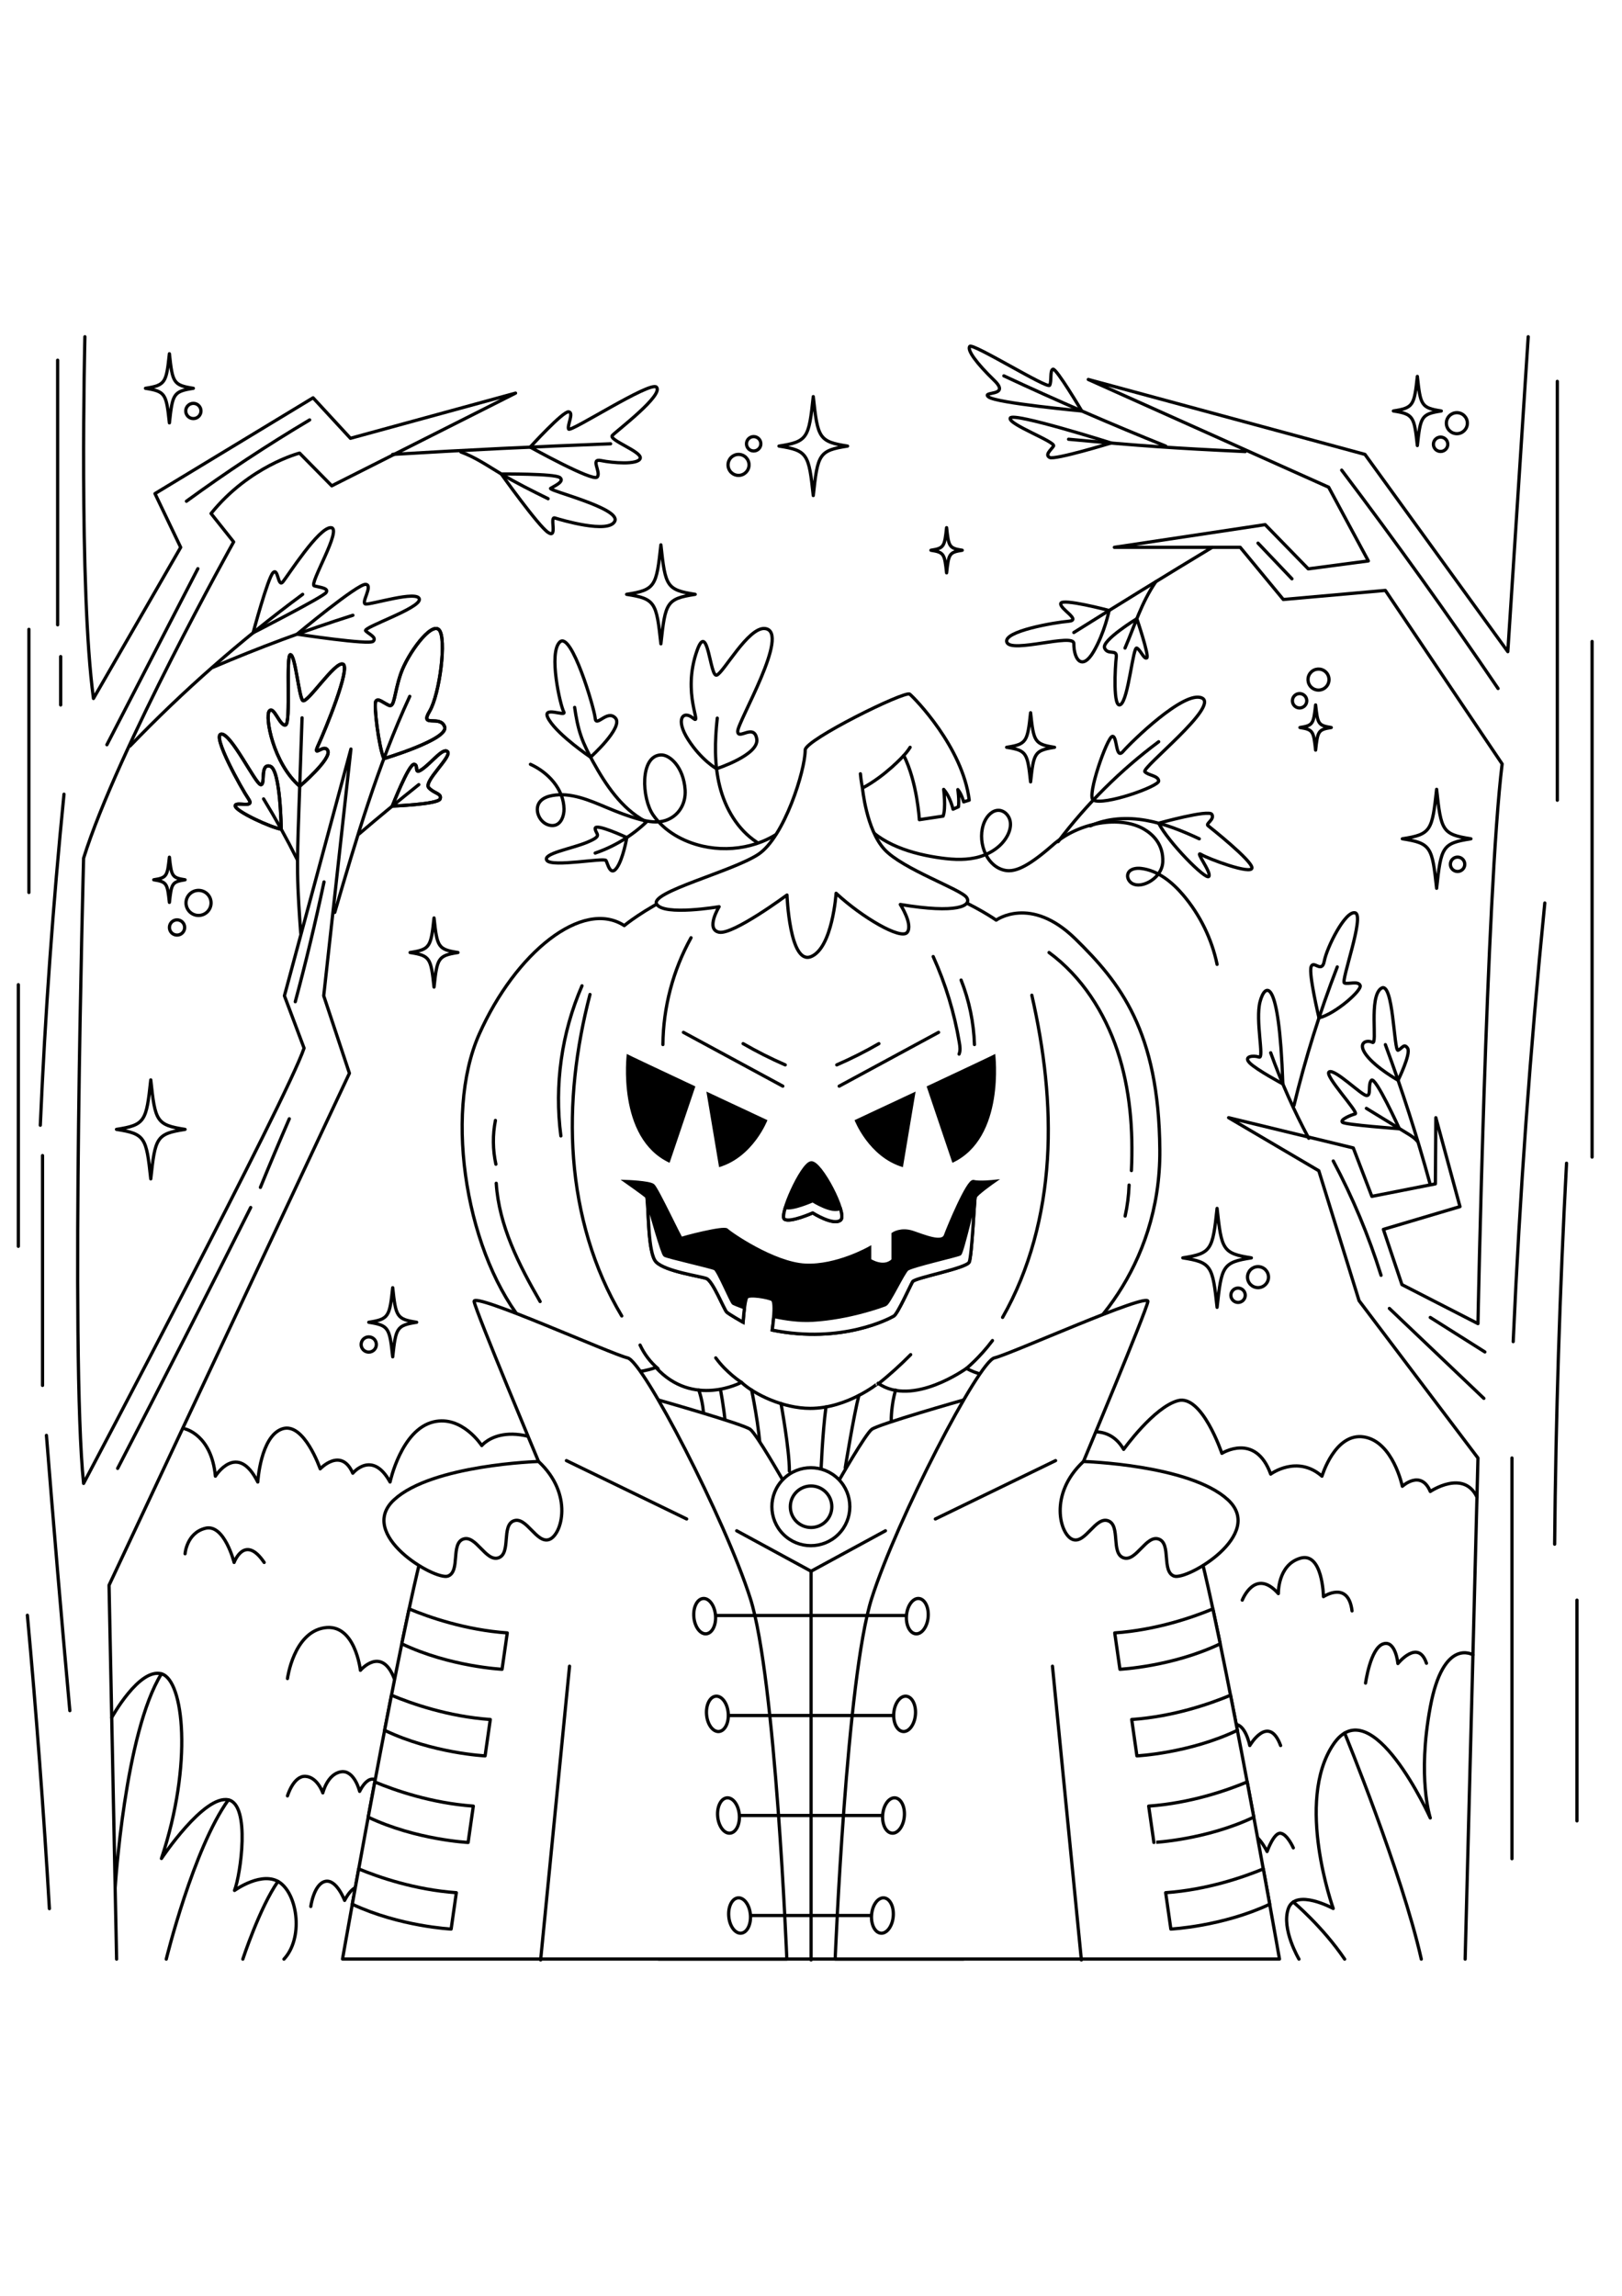 <?xml version="1.0" encoding="utf-8"?>
<!-- Generator: Adobe Illustrator 27.5.0, SVG Export Plug-In . SVG Version: 6.00 Build 0)  -->
<svg xmlns="http://www.w3.org/2000/svg" xmlns:xlink="http://www.w3.org/1999/xlink" viewBox="0 0 500 500" width="595" height="842" preserveAspectRatio="xMidYMid meet" data-scaled="true">
<g id="BACKGROUND">
	<rect style="fill:#FFFFFF;" width="500" height="500"/>
</g>
<g id="OBJECTS">
	<g>
		<path style="fill:none;stroke:#000000;stroke-linecap:round;stroke-linejoin:round;stroke-miterlimit:10;" d="M57.048,336.59
			c0,0,8.152,1.777,9.349,14.573c0,0,6.744-10.872,13.064,1.799c0,0,0.816-14.068,7.516-16.372
			c6.7-2.304,11.726,12.307,11.726,12.307s6.461-6.86,10.051,1.349c0,0,5.983-7.323,11.486,2.716c0,0,3.441-16.152,13.388-18.531
			c8.84-2.114,14.88,7.291,14.88,7.291s9.098-11.457,32.303,7.039c3.374,2.69,69.209,28.987,69.209,28.987
			s72.907-34.467,76.975-36.931c4.068-2.464,14.12-7.01,19.384,2.083c0,0,9.332-13.038,16.75-15.014
			c7.418-1.976,13.529,16.238,13.529,16.238s10.359-6.569,15.047,6.394c0,0,8.147-6.066,15.804,0.645
			c0,0,4.005-13.527,12.956-12.091c8.95,1.436,11.822,15.201,11.822,15.201s5.737-5.282,8.612,1.604c0,0,10.27-6.948,14.393,1.729"
			/>
		<g>
			<g>
				<path style="fill:none;stroke:#000000;stroke-linecap:round;stroke-linejoin:round;stroke-miterlimit:10;" d="M57.048,375.066
					c0,0,0.478-6.442,6.291-7.856c5.813-1.414,8.826,10.538,8.826,10.538s3.245-8.906,9.27,0"/>
				<path style="fill:none;stroke:#000000;stroke-linecap:round;stroke-linejoin:round;stroke-miterlimit:10;" d="M88.619,413.525
					c0,0,1.854-14.137,11.356-15.637s11.124,13.106,11.124,13.106s6.489-7.678,10.429,2.531"/>
				<path style="fill:none;stroke:#000000;stroke-linecap:round;stroke-linejoin:round;stroke-miterlimit:10;" d="M88.619,449.69
					c0,0,1.854-6.257,5.562-6.025c3.708,0.232,5.33,5.098,5.33,5.098s1.39-5.794,5.562-6.489c4.172-0.695,5.794,6.025,5.794,6.025
					s3.476-7.648,6.952-1.159"/>
				<path style="fill:none;stroke:#000000;stroke-linecap:round;stroke-linejoin:round;stroke-miterlimit:10;" d="M95.803,483.772
					c0,0,0.927-6.848,4.403-7.719c3.476-0.871,6.026,5.85,6.026,5.85s3.708-7.767,6.721-2.03"/>
			</g>
			<g>
				<path style="fill:none;stroke:#000000;stroke-linecap:round;stroke-linejoin:round;stroke-miterlimit:10;" d="M382.943,389.362
					c0,0,3.94-10.125,11.124-2.014c0,0-0.232-8.807,6.721-10.892c6.953-2.086,7.184,11.83,7.184,11.83s7.648-5.109,8.807,4.393"/>
				<path style="fill:none;stroke:#000000;stroke-linecap:round;stroke-linejoin:round;stroke-miterlimit:10;" d="M420.95,414.927
					c0,0,1.463-10.66,5.366-12.051c3.904-1.391,4.599,6.026,4.599,6.026s6.256-7.772,8.807-0.087"/>
				<path style="fill:none;stroke:#000000;stroke-linecap:round;stroke-linejoin:round;stroke-miterlimit:10;" d="M376.658,434.175
					c0,0,0.26-6.038,3.736-6.501c3.476-0.464,4.867,6.501,4.867,6.501s5.794-9.953,9.502,0"/>
				<path style="fill:none;stroke:#000000;stroke-linecap:round;stroke-linejoin:round;stroke-miterlimit:10;" d="M380.857,470.316
					c0,0,0-8.015,3.245-9.106c3.245-1.091,6.489,5.63,6.489,5.63s2.086-5.929,4.172-5.63c2.086,0.299,3.913,4.493,3.913,4.493"/>
			</g>
		</g>
	</g>
	<g>
		<g>
			<path style="fill:none;stroke:#000000;stroke-linecap:round;stroke-linejoin:round;stroke-miterlimit:10;" d="M92.39,138.534
				c0,0,9.729-8.301,8.681-10.911c-1.049-2.61-5.01,2.68-2.913-1.887c2.097-4.567,10.019-23.79,7.573-24.839
				c-2.447-1.049-11.238,12.583-12.434,11.184c-1.197-1.398-2.245-13.98-3.76-14.097c-1.515-0.117,0.233,21.204-1.515,21.67
				c-1.747,0.466-3.612-6.058-5.01-4.311C81.614,117.091,84.175,131.433,92.39,138.534z"/>
			<path style="fill:none;stroke:#000000;stroke-linecap:round;stroke-linejoin:round;stroke-miterlimit:10;" d="M86.686,151.756
				c0,0-0.179-18.471-3.441-19.403c-3.262-0.932-1.282,5.99-2.913,5.674c-1.631-0.315-9.087-15.81-12.116-15.577
				c-3.029,0.233,6.332,16.994,8.388,19.974c2.214,3.209-4.311,0.529-4.078,2.219C72.76,146.334,83.719,151.354,86.686,151.756z"/>
		</g>
		<g>
			<path style="fill:none;stroke:#000000;stroke-linecap:round;stroke-linejoin:round;stroke-miterlimit:10;" d="M92.39,138.534
				c0,0,9.729-8.301,8.681-10.911c-1.049-2.61-5.01,2.68-2.913-1.887c2.097-4.567,10.019-23.79,7.573-24.839
				c-2.447-1.049-11.238,12.583-12.434,11.184c-1.197-1.398-2.245-13.98-3.76-14.097c-1.515-0.117,0.233,21.204-1.515,21.67
				c-1.747,0.466-3.612-6.058-5.01-4.311C81.614,117.091,84.175,131.433,92.39,138.534z"/>
			<path style="fill:none;stroke:#000000;stroke-linecap:round;stroke-linejoin:round;stroke-miterlimit:10;" d="M86.686,151.756
				c0,0-0.179-18.471-3.441-19.403c-3.262-0.932-1.282,5.99-2.913,5.674c-1.631-0.315-9.087-15.81-12.116-15.577
				c-3.029,0.233,6.332,16.994,8.388,19.974c2.214,3.209-4.311,0.529-4.078,2.219C72.76,146.334,83.719,151.354,86.686,151.756z"/>
		</g>
		<g>
			<path style="fill:none;stroke:#000000;stroke-linecap:round;stroke-linejoin:round;stroke-miterlimit:10;" d="M120.923,144.643
				c0,0,5.079-12.989,6.71-12.873c1.631,0.117-0.35,3.612,2.68,1.398c3.029-2.214,6.408-6.757,7.689-5.243
				c1.282,1.515-7.573,9.204-5.825,11.068c1.748,1.864,4.078,1.736,3.495,3.431C135.09,144.12,120.923,144.643,120.923,144.643z"/>
			<path style="fill:none;stroke:#000000;stroke-linecap:round;stroke-linejoin:round;stroke-miterlimit:10;" d="M118.329,130.029
				c0,0,20.022-5.948,18.741-9.793c-1.282-3.845-7.806,0.466-4.66-4.777c3.146-5.243,5.359-22.718,2.913-25.165
				c-2.447-2.447-9.67,7.456-11.767,13.515c-2.097,6.058-1.871,10.602-3.673,9.786c-1.803-0.816-3.317-2.33-4.016-1.282
				C115.167,113.363,116.715,126.191,118.329,130.029z"/>
		</g>
		<g>
			<path style="fill:none;stroke:#000000;stroke-linecap:round;stroke-linejoin:round;stroke-miterlimit:10;" d="M120.923,144.643
				c0,0,5.079-12.989,6.71-12.873c1.631,0.117-0.35,3.612,2.68,1.398c3.029-2.214,6.408-6.757,7.689-5.243
				c1.282,1.515-7.573,9.204-5.825,11.068c1.748,1.864,4.078,1.736,3.495,3.431C135.09,144.12,120.923,144.643,120.923,144.643z"/>
			<path style="fill:none;stroke:#000000;stroke-linecap:round;stroke-linejoin:round;stroke-miterlimit:10;" d="M118.329,130.029
				c0,0,20.022-5.948,18.741-9.793c-1.282-3.845-7.806,0.466-4.66-4.777c3.146-5.243,5.359-22.718,2.913-25.165
				c-2.447-2.447-9.67,7.456-11.767,13.515c-2.097,6.058-1.871,10.602-3.673,9.786c-1.803-0.816-3.317-2.33-4.016-1.282
				C115.167,113.363,116.715,126.191,118.329,130.029z"/>
		</g>
		<g>
			<path style="fill:none;stroke:#000000;stroke-linecap:round;stroke-linejoin:round;stroke-miterlimit:10;" d="M26.17,0
				c0,0-1.92,77.871,2.641,111.479l26.886-46.571l-7.922-16.564l48.731-29.527l11.523,12.483l50.892-13.923l-56.653,28.567
				l-9.923-10.082c0,0-15.48,3.953-27.286,18.616l6.962,8.751c0,0-35.851,64.111-46.252,97.471c0,0-4.117,153.453,0,192.69
				c0,0,62.836-118.801,67.962-134.151l-6.058-16.131l20.505-76.04l-8.388,76.04l7.922,23.872L33.614,384.767L35.944,500"/>
			<g>
				<path style="fill:none;stroke:#000000;stroke-linecap:round;stroke-linejoin:round;stroke-miterlimit:10;" d="M8.915,171.266
					c0-27.029,0-54.058,0-81.087"/>
				<path style="fill:none;stroke:#000000;stroke-linecap:round;stroke-linejoin:round;stroke-miterlimit:10;" d="M17.77,88.78
					c0-27.184,0-54.369,0-81.553"/>
				<path style="fill:none;stroke:#000000;stroke-linecap:round;stroke-linejoin:round;stroke-miterlimit:10;" d="M18.702,98.567
					c0,4.971,0,9.942,0,14.913"/>
				<path style="fill:none;stroke:#000000;stroke-linecap:round;stroke-linejoin:round;stroke-miterlimit:10;" d="M12.426,243.003
					c1.484-34.065,3.919-68.089,7.301-102.019"/>
				<path style="fill:none;stroke:#000000;stroke-linecap:round;stroke-linejoin:round;stroke-miterlimit:10;" d="M5.653,280.314
					c0-26.874,0-53.747,0-80.621"/>
				<path style="fill:none;stroke:#000000;stroke-linecap:round;stroke-linejoin:round;stroke-miterlimit:10;" d="M13.109,323.188
					c0-23.612,0-47.223,0-70.835"/>
				<path style="fill:none;stroke:#000000;stroke-linecap:round;stroke-linejoin:round;stroke-miterlimit:10;" d="M21.526,423.421
					c-2.564-28.266-4.968-56.547-7.209-84.84"/>
				<path style="fill:none;stroke:#000000;stroke-linecap:round;stroke-linejoin:round;stroke-miterlimit:10;" d="M15.229,484.442
					c-1.768-30.174-4.032-60.319-6.789-90.419"/>
				<path style="fill:none;stroke:#000000;stroke-linecap:round;stroke-linejoin:round;stroke-miterlimit:10;" d="M36.266,348.761
					c13.85-26.709,27.52-53.511,41.009-80.404"/>
				<path style="fill:none;stroke:#000000;stroke-linecap:round;stroke-linejoin:round;stroke-miterlimit:10;" d="M80.272,262.162
					c2.891-7.082,5.861-14.132,8.909-21.148"/>
				<path style="fill:none;stroke:#000000;stroke-linecap:round;stroke-linejoin:round;stroke-miterlimit:10;" d="M32.953,125.736
					c9.347-18.086,18.693-36.172,28.04-54.258"/>
				<path style="fill:none;stroke:#000000;stroke-linecap:round;stroke-linejoin:round;stroke-miterlimit:10;" d="M57.472,50.692
					C69.731,41.75,82.41,33.384,95.453,25.63"/>
				<path style="fill:none;stroke:#000000;stroke-linecap:round;stroke-linejoin:round;stroke-miterlimit:10;" d="M91.021,204.938
					c3.281-12.227,6.238-24.541,8.865-36.925"/>
			</g>
		</g>
		<g>
			<g>
				<path style="fill:none;stroke:#000000;stroke-linecap:round;stroke-linejoin:round;stroke-miterlimit:10;" d="M202.352,15.525
					c-1.926-1.926-26.524,14.023-27.067,12.936c-0.543-1.087,1.739-5.109,0-5.326c-1.739-0.217-11.848,10.88-11.848,10.88
					s19.349,10.752,20.653,9.23c1.305-1.522-2.283-5.819,1.196-5.084c3.479,0.736,11.414,1.388,12.066-0.678
					c0.652-2.065-9.892-5.653-8.588-7.066C190.069,29.004,204.744,17.916,202.352,15.525z"/>
				<path style="fill:none;stroke:#000000;stroke-linecap:round;stroke-linejoin:round;stroke-miterlimit:10;" d="M154.533,42.299
					c0,0,11.354,15.946,14.422,18.012c3.068,2.065,0.351-5,2.09-4.457c1.739,0.543,16.632,5,18.48,0.978
					c1.848-4.022-20.762-9.457-19.784-10.11s4.476-2.096,2.836-3.331S154.533,42.299,154.533,42.299z"/>
			</g>
			<g>
				<path style="fill:none;stroke:#000000;stroke-linecap:round;stroke-linejoin:round;stroke-miterlimit:10;" d="M121.04,36.257
					c22.382-1.348,44.78-2.437,67.188-3.268"/>
				<path style="fill:none;stroke:#000000;stroke-linecap:round;stroke-linejoin:round;stroke-miterlimit:10;" d="M142.087,35.525
					c4.454,1.601,8.387,4.342,12.447,6.774c4.665,2.795,9.547,5.208,14.422,7.617"/>
			</g>
		</g>
		<g>
			<g>
				<path style="fill:none;stroke:#000000;stroke-linecap:round;stroke-linejoin:round;stroke-miterlimit:10;" d="M78.027,91.231
					c0,0,4.519-16.897,6.15-18.528c1.631-1.631,1.456,4.777,3.058,2.796c1.602-1.981,11.039-16.777,14.767-16.66
					c3.728,0.117-6.874,17.476-5.126,17.942c1.748,0.466,4.66,0.699,3.612,2.097C99.439,80.276,78.027,91.231,78.027,91.231z"/>
				<path style="fill:none;stroke:#000000;stroke-linecap:round;stroke-linejoin:round;stroke-miterlimit:10;" d="M91.58,91.66
					c0,0,18.694-15.579,21.141-15.346c2.447,0.233-1.631,5.825,0,6.058c1.631,0.233,16.078-4.311,16.544-1.514
					c0.466,2.796-17.592,8.738-16.544,9.786c1.049,1.049,3.495,1.983,2.33,3.205C113.886,95.072,91.58,91.66,91.58,91.66z"/>
			</g>
			<g>
				<path style="fill:none;stroke:#000000;stroke-linecap:round;stroke-linejoin:round;stroke-miterlimit:10;" d="M40.09,126.132
					c16.384-17.036,34.203-32.691,53.206-46.746"/>
				<path style="fill:none;stroke:#000000;stroke-linecap:round;stroke-linejoin:round;stroke-miterlimit:10;" d="M65.684,101.863
					c14.094-6.041,28.485-11.392,43.103-16.026"/>
			</g>
		</g>
		<g>
			<path style="fill:none;stroke:#000000;stroke-linecap:round;stroke-linejoin:round;stroke-miterlimit:10;" d="M93.113,117.443
				c-0.364,10.621-0.728,21.241-1.092,31.861c-0.183,5.339-0.366,10.68-0.288,16.021c0.09,6.14,0.526,12.27,0.962,18.395"/>
			<path style="fill:none;stroke:#000000;stroke-linecap:round;stroke-linejoin:round;stroke-miterlimit:10;" d="M81.253,142.425
				c3.712,6.07,7.166,12.299,10.348,18.663"/>
		</g>
		<g>
			<path style="fill:none;stroke:#000000;stroke-linecap:round;stroke-linejoin:round;stroke-miterlimit:10;" d="M103.194,177.411
				c6.6-22.573,13.236-45.244,23.117-66.586"/>
			<path style="fill:none;stroke:#000000;stroke-linecap:round;stroke-linejoin:round;stroke-miterlimit:10;" d="M110.668,153.24
				c6.055-5.176,12.199-10.248,18.429-15.212"/>
		</g>
	</g>
	<g>
		<path style="fill:none;stroke:#000000;stroke-linecap:round;stroke-linejoin:round;stroke-miterlimit:10;" d="M34.439,425.55
			c0,0,8.45-15.369,15.329-13.481c6.879,1.888,9.711,27.784,0,56.917c0,0,13.102-19.691,20.636-18.073
			c6.853,1.472,3.776,23.063,1.888,27.919c0,0,8.767-6.339,14.162-2.293c5.395,4.046,7.014,17.115,1.079,23.461"/>
		<g>
			<path style="fill:none;stroke:#000000;stroke-linecap:round;stroke-linejoin:round;stroke-miterlimit:10;" d="M35.5,478.025
				c0,0,2.938-47.747,14.268-65.955"/>
			<path style="fill:none;stroke:#000000;stroke-linecap:round;stroke-linejoin:round;stroke-miterlimit:10;" d="M51.251,500
				c0,0,8.353-34.101,19.152-49.087"/>
			<path style="fill:none;stroke:#000000;stroke-linecap:round;stroke-linejoin:round;stroke-miterlimit:10;" d="M74.854,500
				c0,0,5.214-15.936,10.834-23.947"/>
		</g>
	</g>
	<g>
		<g>
			<g>
				<path style="fill:none;stroke:#000000;stroke-linecap:round;stroke-linejoin:round;stroke-miterlimit:10;" d="M342.531,32.74
					c0,0-30.259-9.568-31.114-7.686c-0.856,1.882,14.202,7.361,13.346,8.643c-0.855,1.282-2.738,2.65-1.198,3.506
					C325.105,38.059,342.531,32.74,342.531,32.74z"/>
				<path style="fill:none;stroke:#000000;stroke-linecap:round;stroke-linejoin:round;stroke-miterlimit:10;" d="M333.463,22.875
					c0,0-26.324-2.44-28.719-4.322c-2.396-1.882,7.016,0,1.711-5.133c-5.304-5.133-8.384-9.24-7.529-10.438
					c0.855-1.198,23.955,13.175,24.639,11.978c0.685-1.198,0-4.62,1.027-4.962C325.618,9.655,333.463,22.875,333.463,22.875z"/>
			</g>
			<g>
				<path style="fill:none;stroke:#000000;stroke-linecap:round;stroke-linejoin:round;stroke-miterlimit:10;" d="M309.453,12.052
					c15.83,7.41,33.662,15.147,49.887,21.645"/>
				<path style="fill:none;stroke:#000000;stroke-linecap:round;stroke-linejoin:round;stroke-miterlimit:10;" d="M329.396,31.588
					c22.539,2.075,31.858,2.725,54.466,3.8"/>
			</g>
		</g>
		<path style="fill:none;stroke:#000000;stroke-linecap:round;stroke-linejoin:round;stroke-miterlimit:10;" d="M451.651,500
			l3.947-154.436l-36.654-48.496l-12.406-40.037l-27.803-16.353L417.167,250l5.725,14.926l19.578-3.855l0.143-20.392l7.442,27.405
			l-23.613,7.012l5.724,17.03l23.432,12.021c0,0,2.558-132.647,7.452-172.492l-36-53.476l-31.456,2.796l-13.281-16.078h-38.796
			l46.485-6.99l13.281,13.631l18.524-2.447l-12.233-22.718l-74.097-33.204l85.281,23.088l44.039,60.795L471.089,0"/>
		<g>
			<path style="fill:none;stroke:#000000;stroke-linecap:round;stroke-linejoin:round;stroke-miterlimit:10;" d="M466.079,469.052
				c0-41.165,0-82.33,0-123.495"/>
			<path style="fill:none;stroke:#000000;stroke-linecap:round;stroke-linejoin:round;stroke-miterlimit:10;" d="M486.118,457.401
				c0-22.68,0-45.359,0-68.039"/>
			<path style="fill:none;stroke:#000000;stroke-linecap:round;stroke-linejoin:round;stroke-miterlimit:10;" d="M479.234,372.121
				c0.356-39.157,1.58-78.307,3.67-117.41"/>
			<path style="fill:none;stroke:#000000;stroke-linecap:round;stroke-linejoin:round;stroke-miterlimit:10;" d="M466.461,309.69
				c2.008-45.136,5.256-90.217,9.74-135.175"/>
			<path style="fill:none;stroke:#000000;stroke-linecap:round;stroke-linejoin:round;stroke-miterlimit:10;" d="M490.778,252.819
				c0-52.971,0-105.941,0-158.912"/>
			<path style="fill:none;stroke:#000000;stroke-linecap:round;stroke-linejoin:round;stroke-miterlimit:10;" d="M480.06,142.839
				c0-43.029,0-86.058,0-129.087"/>
			<path style="fill:none;stroke:#000000;stroke-linecap:round;stroke-linejoin:round;stroke-miterlimit:10;" d="M413.589,41.118
				c16.64,22.015,32.717,44.456,48.21,67.294"/>
			<path style="fill:none;stroke:#000000;stroke-linecap:round;stroke-linejoin:round;stroke-miterlimit:10;" d="M387.796,63.608
				c3.485,3.664,6.971,7.327,10.456,10.991"/>
			<path style="fill:none;stroke:#000000;stroke-linecap:round;stroke-linejoin:round;stroke-miterlimit:10;" d="M410.993,254.02
				c5.995,11.251,10.934,23.065,14.732,35.235"/>
			<path style="fill:none;stroke:#000000;stroke-linecap:round;stroke-linejoin:round;stroke-miterlimit:10;" d="M428.291,299.463
				c9.708,9.239,19.417,18.478,29.125,27.717"/>
			<path style="fill:none;stroke:#000000;stroke-linecap:round;stroke-linejoin:round;stroke-miterlimit:10;" d="M440.898,302.243
				c5.611,3.544,11.221,7.087,16.832,10.631"/>
		</g>
		<g>
			<g>
				<path style="fill:none;stroke:#000000;stroke-linecap:round;stroke-linejoin:round;stroke-miterlimit:10;" d="M341.898,84.363
					c0,0-14.568-3.869-14.91-2.158c-0.342,1.711,6.528,5.133,2.408,5.475c-4.119,0.342-20.375,3.08-19.006,6.502
					c1.369,3.422,20.629-2.91,20.629,0.342c0,5.161,2.641,8.384,6.064,2.567C340.505,91.273,341.898,84.363,341.898,84.363z"/>
				<path style="fill:none;stroke:#000000;stroke-linecap:round;stroke-linejoin:round;stroke-miterlimit:10;" d="M350.439,86.898
					c0,0-10.96,6.713-9.934,9.052c1.027,2.339,3.935,0.115,3.593,2.852c-0.342,2.738-1.085,16.084,1.34,14.544
					c2.425-1.54,3.813-18.024,5.001-17.396c1.188,0.628,2.215,3.537,3.07,3.023C354.365,98.46,350.439,86.898,350.439,86.898z"/>
			</g>
			<g>
				<path style="fill:none;stroke:#000000;stroke-linecap:round;stroke-linejoin:round;stroke-miterlimit:10;" d="M331.019,91.154
					c13.755-8.632,28.758-17.866,42.661-26.257"/>
				<path style="fill:none;stroke:#000000;stroke-linecap:round;stroke-linejoin:round;stroke-miterlimit:10;" d="M346.797,95.95
					c3.173-7.403,4.979-13.828,9.515-20.483"/>
			</g>
		</g>
		<g>
			<g>
				<g>
					<path style="fill:none;stroke:#000000;stroke-linecap:round;stroke-linejoin:round;stroke-miterlimit:10;" d="M395.451,230.274
						c0,0-8.081-4.334-10.198-6.451c-2.117-2.117,1.21-2.42,2.873-1.815c1.664,0.605-1.21-11.342,0.302-17.088
						C389.941,199.173,394.307,196.499,395.451,230.274z"/>
				</g>
				<g>
					<path style="fill:none;stroke:#000000;stroke-linecap:round;stroke-linejoin:round;stroke-miterlimit:10;" d="M406.59,209.915
						c0,0-3.19-13.42-2.434-15.71c0.756-2.29,3.327,2.246,4.083-1.837c0.756-4.083,6.447-15.576,9.499-14.82
						c3.052,0.756-4.509,21.171-3.299,21.625c1.21,0.454,4.234-0.756,4.839,0.756C419.884,201.442,411.595,208.71,406.59,209.915z"
						/>
				</g>
			</g>
			<g>
				<path style="fill:none;stroke:#000000;stroke-linecap:round;stroke-linejoin:round;stroke-miterlimit:10;" d="M391.704,220.666
					c3.261,9.056,7.185,17.873,11.729,26.358"/>
				<path style="fill:none;stroke:#000000;stroke-linecap:round;stroke-linejoin:round;stroke-miterlimit:10;" d="M412.228,194.205
					c-5.387,13.919-9.851,28.196-13.351,42.705"/>
			</g>
		</g>
		<g>
			<g>
				<path style="fill:none;stroke:#000000;stroke-linecap:round;stroke-linejoin:round;stroke-miterlimit:10;" d="M430.977,229.145
					c0,0-6.789-3.809-9.773-7.741c-2.984-3.932,0.192-4.839,1.855-3.932c1.663,0.907-1.173-13.913,2.665-16.635
					c3.838-2.722,3.945,19.659,5.252,19.054s1.845-2.268,2.937-0.605C435.007,220.95,430.977,229.145,430.977,229.145z"/>
				<path style="fill:none;stroke:#000000;stroke-linecap:round;stroke-linejoin:round;stroke-miterlimit:10;" d="M431.377,244.087
					c0,0-7.41-16.275-8.62-14.943s0.07,4.893-1.553,4.7c-1.623-0.192-9.638-8.207-11.452-7.3c-1.815,0.907,9.32,12.634,7.987,12.971
					c-1.333,0.337-4.811,1.812-3.904,2.586C414.742,242.877,431.377,244.087,431.377,244.087z"/>
			</g>
			<g>
				<path style="fill:none;stroke:#000000;stroke-linecap:round;stroke-linejoin:round;stroke-miterlimit:10;" d="M427.058,218.164
					c5.186,14.027,9.763,28.28,13.713,42.704"/>
				<path style="fill:none;stroke:#000000;stroke-linecap:round;stroke-linejoin:round;stroke-miterlimit:10;" d="M421.204,237.802
					c4.22,2.585,8.44,5.17,12.66,7.755c1.108,0.679,2.24,1.378,3.05,2.394"/>
			</g>
		</g>
	</g>
	<g>
		<g>
			<path style="fill:none;stroke:#000000;stroke-linecap:round;stroke-linejoin:round;stroke-miterlimit:10;" d="M400.425,500
				c0,0-5.53-9.323-3.268-15.607c2.262-6.284,13.826,0,13.826,0s-11.815-32.93,0-50.527c11.815-17.597,29.915,22.624,29.915,22.624
				s-4.072-12.291,0-34.188c4.021-21.618,13.151-16.086,13.151-16.086"/>
		</g>
		<g>
			<path style="fill:none;stroke:#000000;stroke-linecap:round;stroke-linejoin:round;stroke-miterlimit:10;" d="M398.675,482.396
				c0,0,9.039,7.57,15.827,17.604"/>
			<path style="fill:none;stroke:#000000;stroke-linecap:round;stroke-linejoin:round;stroke-miterlimit:10;" d="M414.502,430.333
				c0,0,17.596,42.791,23.629,69.667"/>
		</g>
	</g>
	<g>
		<g>
			<g>
				<path style="fill:none;stroke:#000000;stroke-linecap:round;stroke-linejoin:round;stroke-miterlimit:10;" d="M215.418,324.628
					c0,0,1.354,3.76,1.464,7.688"/>
				<path style="fill:none;stroke:#000000;stroke-linecap:round;stroke-linejoin:round;stroke-miterlimit:10;" d="M274.74,333.811
					c0,0-0.049-4.362,1.323-9.182"/>
				<path style="fill:none;stroke:#000000;stroke-linecap:round;stroke-linejoin:round;stroke-miterlimit:10;" d="M260.555,348.562
					c0,0,2.657-16.352,4.201-22.287"/>
				<path style="fill:none;stroke:#000000;stroke-linecap:round;stroke-linejoin:round;stroke-miterlimit:10;" d="M240.759,328.801
					c0,0,2.579,13.962,2.58,20.8"/>
				<path style="fill:none;stroke:#000000;stroke-linecap:round;stroke-linejoin:round;stroke-miterlimit:10;" d="M231.704,324.628
					c0,0,2.456,11.846,2.708,19.154"/>
				<path style="fill:none;stroke:#000000;stroke-linecap:round;stroke-linejoin:round;stroke-miterlimit:10;" d="M222.118,324.628
					c0,0,0.914,4.631,1.429,9.803"/>
				<path style="fill:none;stroke:#000000;stroke-linecap:round;stroke-linejoin:round;stroke-miterlimit:10;" d="M253.089,349.6
					c0,0,0.442-11.714,1.525-19.781"/>
			</g>
			<path style="fill:none;stroke:#000000;stroke-linecap:round;stroke-linejoin:round;stroke-miterlimit:10;" d="M249.763,330.265
				c-8.312,0-17.197-4.299-21.21-8.025c0,0-14.904,8.025-26.369-4.586c0,0-21.496,8.598-39.839-12.611s-25.795-65.022-14.617-90.121
				c11.178-25.099,31.814-41.793,44.712-33.446c0,0,23.216-19.454,57.323-18.881c34.107,0.573,57.323,17.197,57.323,17.197
				s10.605-7.739,24.362,5.732c13.758,13.471,25.795,28.375,26.082,65.062c0.287,36.687-23.216,59.616-34.107,65.348
				c-10.891,5.732-19.203,5.446-25.509,2.006c0,0-16.624,12.038-27.228,4.586C270.686,322.526,261.228,330.265,249.763,330.265z"/>
			<g>
				<g>
					<path style="stroke:#000000;stroke-miterlimit:10;" d="M250.53,270.017c0,0-7.044,3.133-8.731,1.928
						c-1.687-1.205,5.316-16.87,8.201-17.352c2.885-0.482,11.32,15.735,9.151,17.628S250.53,270.017,250.53,270.017z"/>
					<path style="fill:#FFFFFF;stroke:#000000;stroke-linecap:round;stroke-linejoin:round;stroke-miterlimit:10;" d="
						M250.53,266.271c0,0-6.352,2.822-8.432,2.069c-0.57,1.873-0.758,3.277-0.299,3.605c1.687,1.205,8.731-1.928,8.731-1.928
						s6.452,4.097,8.621,2.204c0.547-0.477,0.418-1.866-0.124-3.668C256.754,270.216,250.53,266.271,250.53,266.271z"/>
				</g>
				<g>
					<path d="M236.572,241.439c0,0-4.357,11.359-14.905,14.489l-3.908-23.293C227.563,237.229,236.572,241.439,236.572,241.439z
						 M214.355,231.038c-10.535-4.941-20.901-9.821-21.138-10.005c0,0-3.254,25.929,13.189,33.549L214.355,231.038z"/>
					<g>
						<path d="M282.24,232.634l-3.908,23.293c-10.548-3.13-14.905-14.489-14.905-14.489S272.437,237.229,282.24,232.634z"/>
						<path d="M285.645,231.038c10.535-4.941,20.901-9.821,21.138-10.005c0,0,3.254,25.929-13.189,33.549L285.645,231.038z"/>
					</g>
				</g>
				<g>
					<path style="stroke:#000000;stroke-miterlimit:10;" d="M192.955,260.346c0,0,7.151,0.241,8.356,1.205
						c1.205,0.964,8.505,16.629,8.711,16.388c0.206-0.241,13.115-3.615,14.011-2.651c0.896,0.964,14.452,10.363,24.182,10.845
						c9.73,0.482,19.852-5.302,19.852-5.302v3.748c0,0,4.338,2.892,7.23,0v-8.086c0,0,2.41-1.687,6.025-0.482
						c3.615,1.205,9.158,3.615,10.122,0.964c0.964-2.651,6.989-17.111,8.676-16.629c1.687,0.482,6.266-0.012,6.266-0.012
						s-5.543,3.868-5.784,4.832s-1.005,18.075-1.828,20.003c-0.823,1.928-16.729,4.82-17.452,6.025
						c-0.723,1.205-4.579,9.881-5.784,10.604c-1.205,0.723-15.945,8.676-37.495,4.338c0,0,1.306-8.676,0-9.399
						c-1.306-0.723-7.09-1.687-7.813-0.723c-0.723,0.964-1.16,7.712-1.16,7.712s-4.247-2.41-5.038-3.133s-4.286-9.64-6.274-10.363
						c-1.988-0.723-12.572-2.169-15.474-5.061c-2.902-2.892-2.21-19.521-3.038-20.244
						C198.419,264.202,192.955,260.346,192.955,260.346z"/>
					<g>
						<path style="fill:#FFFFFF;stroke:#000000;stroke-linecap:round;stroke-linejoin:round;stroke-miterlimit:10;" d="
							M279.637,287.416c-1.228,1.039-5.574,10.392-6.708,10.864s-11.242,4.157-22.407,4.818c-4.014,0.238-8.227-0.332-12.006-1.17
							c-0.168,2.177-0.472,4.207-0.472,4.207c21.55,4.338,36.29-3.615,37.495-4.338c1.205-0.723,5.061-9.399,5.784-10.604
							c0.723-1.205,16.629-4.097,17.452-6.025c0.823-1.928,1.587-19.039,1.828-20.003c0,0-3.961,17.054-4.717,17.526
							C295.13,283.165,280.865,286.377,279.637,287.416z"/>
						<path style="fill:#FFFFFF;stroke:#000000;stroke-linecap:round;stroke-linejoin:round;stroke-miterlimit:10;" d="
							M224.033,300.593c0.791,0.723,5.038,3.133,5.038,3.133s0.152-2.332,0.424-4.45c-1.986-0.726-3.255-1.288-3.424-1.373
							c-0.567-0.283-4.629-10.109-5.668-10.675c-1.039-0.567-14.643-3.59-15.494-4.157c-0.738-0.492-4.458-13.797-5.428-17.301
							c0.483,3.533,0.237,16.84,2.805,19.399c2.902,2.892,13.486,4.338,15.474,5.061
							C219.748,290.953,223.242,299.87,224.033,300.593z"/>
					</g>
				</g>
			</g>
			<g>
				<path style="fill:none;stroke:#000000;stroke-linecap:round;stroke-linejoin:round;stroke-miterlimit:10;" d="M210.676,214.38
					c10.211,5.526,20.423,11.052,30.634,16.578"/>
				<path style="fill:none;stroke:#000000;stroke-linecap:round;stroke-linejoin:round;stroke-miterlimit:10;" d="M229.071,217.854
					c4.198,2.429,8.536,4.617,12.984,6.551"/>
				<path style="fill:none;stroke:#000000;stroke-linecap:round;stroke-linejoin:round;stroke-miterlimit:10;" d="M289.324,214.38
					c-10.211,5.526-20.423,11.052-30.634,16.578"/>
				<path style="fill:none;stroke:#000000;stroke-linecap:round;stroke-linejoin:round;stroke-miterlimit:10;" d="M270.929,217.854
					c-4.198,2.429-8.536,4.617-12.984,6.551"/>
				<path style="fill:none;stroke:#000000;stroke-linecap:round;stroke-linejoin:round;stroke-miterlimit:10;" d="M191.662,301.784
					c-8.75-14.623-13.532-31.454-14.848-48.444c-1.316-16.99,0.762-34.144,5.055-50.636"/>
				<path style="fill:none;stroke:#000000;stroke-linecap:round;stroke-linejoin:round;stroke-miterlimit:10;" d="M172.893,246.292
					c-2.051-15.63,0.227-31.806,6.514-46.262"/>
				<path style="fill:none;stroke:#000000;stroke-linecap:round;stroke-linejoin:round;stroke-miterlimit:10;" d="M166.495,297.336
					c-6.54-11.325-12.696-23.394-13.525-36.446"/>
				<path style="fill:none;stroke:#000000;stroke-linecap:round;stroke-linejoin:round;stroke-miterlimit:10;" d="M152.864,255.02
					c-0.976-4.424-1.026-9.05-0.146-13.495"/>
				<path style="fill:none;stroke:#000000;stroke-linecap:round;stroke-linejoin:round;stroke-miterlimit:10;" d="M204.346,218.137
					c0.101-11.465,3.112-22.892,8.672-32.919"/>
				<path style="fill:none;stroke:#000000;stroke-linecap:round;stroke-linejoin:round;stroke-miterlimit:10;" d="M295.649,221.078
					c0.447-1.105,0.277-2.352,0.08-3.528c-1.527-9.143-4.245-18.087-8.063-26.533"/>
				<path style="fill:none;stroke:#000000;stroke-linecap:round;stroke-linejoin:round;stroke-miterlimit:10;" d="M300.387,218.136
					c-0.223-6.796-1.623-13.551-4.118-19.876"/>
				<path style="fill:none;stroke:#000000;stroke-linecap:round;stroke-linejoin:round;stroke-miterlimit:10;" d="M309.062,302.224
					c8.426-14.775,12.741-31.689,13.812-48.664c1.071-16.975-1.022-34.04-4.8-50.624"/>
				<path style="fill:none;stroke:#000000;stroke-linecap:round;stroke-linejoin:round;stroke-miterlimit:10;" d="M323.382,189.775
					c10.054,7.39,17.116,18.395,21.056,30.234c3.941,11.84,4.914,24.504,4.335,36.969"/>
				<path style="fill:none;stroke:#000000;stroke-linecap:round;stroke-linejoin:round;stroke-miterlimit:10;" d="M348.053,261.435
					c-0.109,3.216-0.518,6.421-1.22,9.561"/>
				<path style="fill:none;stroke:#000000;stroke-linecap:round;stroke-linejoin:round;stroke-miterlimit:10;" d="M202.84,318.025
					c-2.342-1.984-4.244-4.486-5.53-7.273"/>
				<path style="fill:none;stroke:#000000;stroke-linecap:round;stroke-linejoin:round;stroke-miterlimit:10;" d="M220.634,314.699
					c3.364,4.657,7.92,7.54,7.92,7.54"/>
				<path style="fill:none;stroke:#000000;stroke-linecap:round;stroke-linejoin:round;stroke-miterlimit:10;" d="M280.728,313.7
					c-3.154,3.192-6.49,6.204-9.986,9.017"/>
				<path style="fill:none;stroke:#000000;stroke-linecap:round;stroke-linejoin:round;stroke-miterlimit:10;" d="M305.938,309.358
					c-4.012,5.341-8.024,8.582-8.024,8.582"/>
			</g>
		</g>
		<g>
			<g>
				<g>
					<path style="fill:none;stroke:#000000;stroke-linecap:round;stroke-linejoin:round;stroke-miterlimit:10;" d="M182.047,129.574
						c0,0-9.723-6.549-12.778-11.464c-3.055-4.915,5.579-0.664,4.516-2.524c-1.063-1.86-4.782-18.199-1.195-21.519
						c3.587-3.321,10.606,20.419,10.882,23.474c0.276,3.055,3.73-2.827,6.253,0C192.25,120.369,182.047,129.574,182.047,129.574z"/>
					<path style="fill:none;stroke:#000000;stroke-linecap:round;stroke-linejoin:round;stroke-miterlimit:10;" d="M220.893,133.127
						c0,0-4.599-2.529-8.717-8.906c-4.118-6.376-1.594-9.241,1.461-6.679c3.055,2.561-3.614-7.459,1.298-20.992
						c3.289-9.061,3.916,8.277,5.958,7.746c2.042-0.531,9.754-14.958,14.928-14.364c8.103,0.93-8.553,28.92-8.413,31.709
						c0.14,2.79,5.057-2.6,5.871,2.314C234.093,128.87,220.893,133.127,220.893,133.127z"/>
					<path style="fill:none;stroke:#000000;stroke-linecap:round;stroke-linejoin:round;stroke-miterlimit:10;" d="M193.217,154.341
						c0,0-9.888-4.615-9.744-2.756c0.143,1.86,2.534,2.109-2.381,4.176s-14.068,3.529-12.48,5.654c1.588,2.125,17.661-0.93,18.192,0
						c0.531,0.93,1.334,5.048,3.324,2.258C192.117,160.884,193.217,154.341,193.217,154.341z"/>
				</g>
				<g>
					<path style="fill:none;stroke:#000000;stroke-linecap:round;stroke-linejoin:round;stroke-miterlimit:10;" d="M163.517,131.77
						c5.516,2.504,10.252,7.703,10.345,13.76c0.032,2.093-0.836,4.556-2.872,5.042c-0.727,0.173-1.499,0.057-2.198-0.205
						c-2.74-1.026-4.188-4.902-2.296-7.134c0.906-1.069,2.314-1.576,3.692-1.832c5.747-1.069,11.477,1.448,16.868,3.708
						c3.329,1.395,6.699,2.716,10.185,3.649c2.577,0.69,5.346,1.158,7.883,0.331c4.083-1.332,6.361-5.169,6.07-9.454
						c-0.479-7.046-4.73-10.861-7.45-10.757c-6.575,0.251-5.93,13.421-2.421,18.493c3.51,5.073,9.288,8.266,15.305,9.627
						c9.613,2.175,20.446-0.32,27.315-7.389"/>
					<path style="fill:none;stroke:#000000;stroke-linecap:round;stroke-linejoin:round;stroke-miterlimit:10;" d="M177.141,114.225
						c0.429,2.997,0.982,5.991,1.971,8.853c0.949,2.748,2.288,5.344,3.692,7.89c3.965,7.193,8.776,14.365,15.981,18.307"/>
					<path style="fill:none;stroke:#000000;stroke-linecap:round;stroke-linejoin:round;stroke-miterlimit:10;" d="M183.473,159.127
						c5.866-2.005,11.288-5.295,15.775-9.572"/>
					<path style="fill:none;stroke:#000000;stroke-linecap:round;stroke-linejoin:round;stroke-miterlimit:10;" d="M221.107,117.542
						c-0.759,7.004-0.953,14.176,0.762,21.01c1.714,6.833,5.516,13.349,11.409,17.21"/>
				</g>
			</g>
			<g>
				<g>
					<path style="fill:none;stroke:#000000;stroke-linecap:round;stroke-linejoin:round;stroke-miterlimit:10;" d="M337.011,142.79
						c-2.084-1.208,4.281-19.366,5.875-19.631c1.594-0.266,0.93,7.412,3.321,4.636c2.391-2.776,18.863-18.982,24.309-16.458
						c5.446,2.524-18.738,21.519-17.605,22.715c1.133,1.196,4.079,1.158,4.267,2.837
						C357.365,138.568,340.169,144.622,337.011,142.79z"/>
					<path style="fill:none;stroke:#000000;stroke-linecap:round;stroke-linejoin:round;stroke-miterlimit:10;" d="M357.177,149.925
						c0,0,15.464-4.317,16.393-2.723c0.93,1.594-1.992,2.825-1.195,3.471s13.549,10.742,13.549,13s-13.549-2.805-15.675-4.126
						c-2.125-1.321,3.321,5.587,2.391,6.782C371.711,167.526,360.178,155.836,357.177,149.925z"/>
				</g>
				<g>
					<path style="fill:none;stroke:#000000;stroke-linecap:round;stroke-linejoin:round;stroke-miterlimit:10;" d="M264.682,147.797
						c5.037,7.833,14.766,11.196,23.966,12.64c4.003,0.629,8.126,0.994,12.085,0.131c3.959-0.864,7.773-3.113,9.727-6.663
						c0.797-1.448,1.267-3.152,0.905-4.764c-0.362-1.613-1.709-3.064-3.357-3.183c-2.021-0.146-3.69,1.627-4.514,3.478
						c-2.431,5.456,0.161,13.466,5.952,14.934c3.022,0.766,6.874-0.499,15.11-7.736s20.922-9.029,28.028-4.915
						c2.694,1.559,6.11,4.649,5.849,10.189c-0.146,3.109-2.749,5.823-5.719,6.755c-1.192,0.374-2.544,0.458-3.645-0.131
						c-1.101-0.589-1.813-1.994-1.327-3.145c0.596-1.412,2.473-1.704,3.995-1.524c5.212,0.615,9.601,4.206,12.998,8.206
						c5.184,6.103,8.811,13.519,10.445,21.358"/>
					<g>
						<path style="fill:none;stroke:#000000;stroke-linecap:round;stroke-linejoin:round;stroke-miterlimit:10;" d="
							M357.177,124.812c-11.712,8.733-22.18,19.133-30.991,30.787"/>
						<path style="fill:none;stroke:#000000;stroke-linecap:round;stroke-linejoin:round;stroke-miterlimit:10;" d="
							M369.689,154.728c-5.275-2.457-10.717-4.683-16.449-5.687c-5.731-1.004-11.814-0.717-17.108,1.697"/>
					</g>
				</g>
			</g>
			<g>
				<g>
					<path style="fill:#FFFFFF;stroke:#000000;stroke-linecap:round;stroke-linejoin:round;stroke-miterlimit:10;" d="
						M242.598,172.053c0,0-16.624,12.324-20.923,11.465c-4.299-0.86,0-7.867,0-7.867s-17.004,2.904-19.25-0.777
						c-2.246-3.681,23.262-10.062,31.288-15.327c8.025-5.265,14.503-25.899,14.503-32.206c0-3.12,30.782-18.343,32.215-17.197
						c1.433,1.146,16.337,16.337,18.343,32.674l-1.717,0.531c0,0-0.598-2.391-1.793-3.786c0,0,0.475,3.046,0.186,5.295l-1.672,0.75
						c0,0-0.807-3.748-2.883-6.113c0,0,0.75,5.824-0.173,8.246l-7.324,1.096c0,0-0.634-11.476-4.786-19.78
						c0,0-5.651,6.286-12.745,10.034c0,0,1.169,12.759,6.749,18.87c5.579,6.11,23.721,12.342,25.372,14.878
						c1.651,2.535-2.922,5.048-20.457,2.125c0,0,3.985,6.167,2.125,8.596c-1.86,2.429-13.948-4.611-21.918-12.05
						c0,0-1.13,16.87-7.738,19.527C243.392,193.694,242.598,172.053,242.598,172.053z"/>
				</g>
				<g>
					<path style="fill:none;stroke:#000000;stroke-linecap:round;stroke-linejoin:round;stroke-miterlimit:10;" d="M265.867,139.092
						c0,0-0.451-2.204-0.636-4.407"/>
					<path style="fill:none;stroke:#000000;stroke-linecap:round;stroke-linejoin:round;stroke-miterlimit:10;" d="M278.612,129.057
						c0,0,1.282-1.396,1.942-2.527"/>
				</g>
			</g>
		</g>
		<g>
			<g>
				<g>
					<path style="fill:#FFFFFF;stroke:#000000;stroke-linecap:round;stroke-linejoin:round;stroke-miterlimit:10;" d="
						M297.031,327.681c0,0-26.319,7.463-28.333,9.065c-2.014,1.602-9.992,15.591-9.992,15.591h-17.414
						c0,0-7.978-13.989-9.992-15.591c-2.014-1.602-28.333-9.065-28.333-9.065v172.285h94.063V327.681z"/>
				</g>
				<g>
					
						<ellipse transform="matrix(0.707 -0.707 0.707 0.707 -181.737 282.403)" style="fill:#FFFFFF;stroke:#000000;stroke-linecap:round;stroke-linejoin:round;stroke-miterlimit:10;" cx="250.022" cy="360.577" rx="12.015" ry="12.015"/>
					<path style="fill:#FFFFFF;stroke:#000000;stroke-linecap:round;stroke-linejoin:round;stroke-miterlimit:10;" d="
						M256.421,360.577c0,3.534-2.865,6.398-6.398,6.398c-3.534,0-6.398-2.865-6.398-6.398c0-3.534,2.865-6.398,6.398-6.398
						C253.556,354.179,256.421,357.043,256.421,360.577z"/>
				</g>
				<g>
					<g>
						<polyline style="fill:none;stroke:#000000;stroke-linecap:round;stroke-linejoin:round;stroke-miterlimit:10;" points="
							227.098,367.987 250.022,380.452 272.947,367.987 						"/>
					</g>
					
						<line style="fill:none;stroke:#000000;stroke-linecap:round;stroke-linejoin:round;stroke-miterlimit:10;" x1="250.022" y1="380.452" x2="250.022" y2="500.244"/>
				</g>
			</g>
			<g>
				<g>
					<path style="fill:#FFFFFF;stroke:#000000;stroke-linecap:round;stroke-linejoin:round;stroke-miterlimit:10;" d="
						M242.544,499.966c0,0-3.463-86.737-11.265-111.175c-7.802-24.437-32.953-72.992-37.833-74.092
						c-4.879-1.1-47.815-20.469-47.293-17.363c0.522,3.105,19.856,49.294,19.856,49.294s-28.323,10.652-32.762,18.261
						c-5.639,9.668-27.66,135.075-27.66,135.075H242.544z"/>
					<g>
						<path style="fill:#FFFFFF;stroke:#000000;stroke-linecap:round;stroke-linejoin:round;stroke-miterlimit:10;" d="
							M151.136,426.151l-1.601,11.205c0,0-16.132-0.783-30.972-7.875c0.7-3.629,1.404-7.246,2.107-10.813
							C126.761,421.22,138.121,425.232,151.136,426.151z"/>
						<path style="fill:#FFFFFF;stroke:#000000;stroke-linecap:round;stroke-linejoin:round;stroke-miterlimit:10;" d="
							M113.506,456.25c0.656-3.534,1.334-7.166,2.028-10.855c6.114,2.554,17.423,6.53,30.369,7.443l-1.601,11.205
							C144.302,464.043,128.298,463.264,113.506,456.25z"/>
						<path style="fill:#FFFFFF;stroke:#000000;stroke-linecap:round;stroke-linejoin:round;stroke-miterlimit:10;" d="
							M156.369,399.464l-1.601,11.205c0,0-16.089-0.781-30.913-7.848c0.772-3.753,1.529-7.356,2.26-10.752
							C132.257,394.625,143.506,398.556,156.369,399.464z"/>
						<path style="fill:#FFFFFF;stroke:#000000;stroke-linecap:round;stroke-linejoin:round;stroke-miterlimit:10;" d="
							M110.573,472.196c6.176,2.557,17.346,6.429,30.097,7.329l-1.601,11.205c0,0-15.771-0.768-30.471-7.641
							C109.191,479.802,109.854,476.142,110.573,472.196z"/>
					</g>
					<g>
						<path style="fill:#FFFFFF;stroke:#000000;stroke-linecap:round;stroke-linejoin:round;stroke-miterlimit:10;" d="
							M138.075,381.953c3.908-1.412,0.808-9.99,4.716-11.402c3.905-1.411,7.005,7.168,10.91,5.757
							c3.902-1.41,0.802-9.988,4.704-11.398c3.904-1.41,7.003,7.168,10.907,5.758c3.903-1.41,7.536-13.965-3.301-24.038
							c0,0-32.712,0.979-44.479,11.754S134.167,383.365,138.075,381.953z"/>
					</g>
					<g>
						
							<line style="fill:none;stroke:#000000;stroke-linecap:round;stroke-linejoin:round;stroke-miterlimit:10;" x1="174.604" y1="346.36" x2="211.665" y2="364.348"/>
						
							<line style="fill:none;stroke:#000000;stroke-linecap:round;stroke-linejoin:round;stroke-miterlimit:10;" x1="175.566" y1="409.724" x2="166.657" y2="500.244"/>
					</g>
				</g>
				<g>
					<path style="fill:#FFFFFF;stroke:#000000;stroke-linecap:round;stroke-linejoin:round;stroke-miterlimit:10;" d="
						M257.456,499.966c0,0,3.463-86.737,11.265-111.175c7.802-24.437,32.953-72.992,37.833-74.092
						c4.879-1.1,47.815-20.469,47.293-17.363c-0.522,3.105-19.857,49.294-19.857,49.294s28.323,10.652,32.762,18.261
						c5.639,9.668,27.66,135.075,27.66,135.075H257.456z"/>
					<g>
						<path style="fill:#FFFFFF;stroke:#000000;stroke-linecap:round;stroke-linejoin:round;stroke-miterlimit:10;" d="
							M348.864,426.151l1.601,11.205c0,0,16.132-0.783,30.972-7.875c-0.7-3.629-1.404-7.246-2.107-10.813
							C373.239,421.22,361.879,425.232,348.864,426.151z"/>
						<path style="fill:#FFFFFF;stroke:#000000;stroke-linecap:round;stroke-linejoin:round;stroke-miterlimit:10;" d="
							M386.494,456.25c-0.656-3.534-1.334-7.166-2.028-10.855c-6.114,2.554-17.423,6.53-30.369,7.443l1.601,11.205
							C355.697,464.043,371.702,463.264,386.494,456.25z"/>
						<path style="fill:#FFFFFF;stroke:#000000;stroke-linecap:round;stroke-linejoin:round;stroke-miterlimit:10;" d="
							M343.631,399.464l1.601,11.205c0,0,16.089-0.781,30.913-7.848c-0.772-3.753-1.529-7.356-2.26-10.752
							C367.743,394.625,356.494,398.556,343.631,399.464z"/>
						<path style="fill:#FFFFFF;stroke:#000000;stroke-linecap:round;stroke-linejoin:round;stroke-miterlimit:10;" d="
							M389.426,472.196c-6.176,2.557-17.346,6.429-30.097,7.329l1.601,11.205c0,0,15.771-0.768,30.471-7.641
							C390.809,479.802,390.146,476.142,389.426,472.196z"/>
					</g>
					<g>
						<path style="fill:#FFFFFF;stroke:#000000;stroke-linecap:round;stroke-linejoin:round;stroke-miterlimit:10;" d="
							M361.925,381.953c-3.908-1.412-0.808-9.99-4.716-11.402c-3.905-1.411-7.005,7.168-10.91,5.757
							c-3.902-1.41-0.802-9.988-4.704-11.398c-3.904-1.41-7.003,7.168-10.907,5.758c-3.903-1.41-7.536-13.965,3.301-24.038
							c0,0,32.712,0.979,44.479,11.754S365.833,383.365,361.925,381.953z"/>
					</g>
					<g>
						
							<line style="fill:none;stroke:#000000;stroke-linecap:round;stroke-linejoin:round;stroke-miterlimit:10;" x1="325.396" y1="346.36" x2="288.335" y2="364.348"/>
						
							<line style="fill:none;stroke:#000000;stroke-linecap:round;stroke-linejoin:round;stroke-miterlimit:10;" x1="324.434" y1="409.724" x2="333.343" y2="500.244"/>
					</g>
				</g>
				<g>
					<g>
						
							<line style="fill:none;stroke:#000000;stroke-linecap:round;stroke-linejoin:round;stroke-miterlimit:10;" x1="217.512" y1="394.089" x2="282.488" y2="394.089"/>
						
							<line style="fill:none;stroke:#000000;stroke-linecap:round;stroke-linejoin:round;stroke-miterlimit:10;" x1="220.933" y1="424.913" x2="279.067" y2="424.913"/>
						
							<line style="fill:none;stroke:#000000;stroke-linecap:round;stroke-linejoin:round;stroke-miterlimit:10;" x1="224.353" y1="455.738" x2="275.647" y2="455.738"/>
						
							<line style="fill:none;stroke:#000000;stroke-linecap:round;stroke-linejoin:round;stroke-miterlimit:10;" x1="227.774" y1="486.563" x2="272.226" y2="486.563"/>
					</g>
					<g>
						<path style="fill:#FFFFFF;stroke:#000000;stroke-linecap:round;stroke-linejoin:round;stroke-miterlimit:10;" d="
							M220.56,394.004c0.267,3.005-1.01,5.574-2.853,5.737c-1.842,0.164-3.552-2.14-3.819-5.145
							c-0.267-3.005,1.01-5.573,2.853-5.737C218.584,388.696,220.293,390.999,220.56,394.004z"/>
						<path style="fill:#FFFFFF;stroke:#000000;stroke-linecap:round;stroke-linejoin:round;stroke-miterlimit:10;" d="
							M224.48,424.113c0.267,3.005-1.01,5.573-2.853,5.737c-1.842,0.164-3.552-2.14-3.819-5.145
							c-0.267-3.005,1.01-5.574,2.853-5.737C222.503,418.805,224.213,421.108,224.48,424.113z"/>
						<path style="fill:#FFFFFF;stroke:#000000;stroke-linecap:round;stroke-linejoin:round;stroke-miterlimit:10;" d="
							M227.901,455.442c0.267,3.005-1.01,5.573-2.853,5.737c-1.842,0.164-3.552-2.14-3.819-5.145
							c-0.267-3.005,1.01-5.574,2.853-5.737C225.924,450.134,227.634,452.437,227.901,455.442z"/>
						<path style="fill:#FFFFFF;stroke:#000000;stroke-linecap:round;stroke-linejoin:round;stroke-miterlimit:10;" d="
							M231.321,486.267c0.267,3.005-1.01,5.573-2.853,5.737s-3.552-2.14-3.819-5.145c-0.267-3.005,1.01-5.573,2.853-5.737
							C229.344,480.958,231.054,483.262,231.321,486.267z"/>
						<path style="fill:#FFFFFF;stroke:#000000;stroke-linecap:round;stroke-linejoin:round;stroke-miterlimit:10;" d="
							M279.44,394.004c-0.267,3.005,1.01,5.574,2.853,5.737c1.842,0.164,3.552-2.14,3.819-5.145c0.267-3.005-1.01-5.573-2.853-5.737
							S279.707,390.999,279.44,394.004z"/>
						<path style="fill:#FFFFFF;stroke:#000000;stroke-linecap:round;stroke-linejoin:round;stroke-miterlimit:10;" d="
							M275.52,424.113c-0.267,3.005,1.01,5.573,2.853,5.737c1.842,0.164,3.552-2.14,3.819-5.145c0.267-3.005-1.01-5.574-2.853-5.737
							C277.496,418.805,275.787,421.108,275.52,424.113z"/>
						<path style="fill:#FFFFFF;stroke:#000000;stroke-linecap:round;stroke-linejoin:round;stroke-miterlimit:10;" d="
							M272.099,455.442c-0.267,3.005,1.01,5.573,2.853,5.737c1.842,0.164,3.552-2.14,3.819-5.145
							c0.267-3.005-1.01-5.574-2.853-5.737C274.076,450.134,272.366,452.437,272.099,455.442z"/>
						<path style="fill:#FFFFFF;stroke:#000000;stroke-linecap:round;stroke-linejoin:round;stroke-miterlimit:10;" d="
							M268.679,486.267c-0.267,3.005,1.01,5.573,2.853,5.737c1.842,0.164,3.552-2.14,3.819-5.145
							c0.267-3.005-1.01-5.573-2.853-5.737C270.655,480.958,268.946,483.262,268.679,486.267z"/>
					</g>
				</g>
			</g>
		</g>
	</g>
	<g>
		<path style="fill:none;stroke:#000000;stroke-linecap:round;stroke-linejoin:round;stroke-miterlimit:10;" d="M128.44,303.726
			c-6.182,0.958-6.427,1.734-7.384,10.653c-0.958-8.919-1.202-9.695-7.384-10.653c6.182-0.958,6.427-1.734,7.384-10.653
			C122.014,301.992,122.258,302.768,128.44,303.726z"/>
		<path style="fill:none;stroke:#000000;stroke-linecap:round;stroke-linejoin:round;stroke-miterlimit:10;" d="M141.18,189.775
			c-6.182,0.958-6.427,1.734-7.384,10.653c-0.958-8.919-1.202-9.695-7.384-10.653c6.182-0.958,6.427-1.734,7.384-10.653
			C134.754,188.04,134.998,188.817,141.18,189.775z"/>
		<path style="fill:none;stroke:#000000;stroke-linecap:round;stroke-linejoin:round;stroke-miterlimit:10;" d="M444.298,22.875
			c-6.182,0.958-6.426,1.734-7.384,10.653c-0.958-8.919-1.202-9.695-7.384-10.653c6.182-0.958,6.427-1.734,7.384-10.653
			C437.872,21.141,438.116,21.917,444.298,22.875z"/>
		<path style="fill:none;stroke:#000000;stroke-linecap:round;stroke-linejoin:round;stroke-miterlimit:10;" d="M325.077,126.531
			c-6.182,0.958-6.427,1.734-7.384,10.653c-0.958-8.919-1.202-9.695-7.384-10.653c6.182-0.958,6.427-1.734,7.384-10.653
			C318.65,124.797,318.895,125.573,325.077,126.531z"/>
		<path style="fill:none;stroke:#000000;stroke-linecap:round;stroke-linejoin:round;stroke-miterlimit:10;" d="M59.605,15.89
			c-6.182,0.958-6.427,1.734-7.384,10.653c-0.958-8.919-1.202-9.695-7.384-10.653c6.182-0.958,6.427-1.734,7.384-10.653
			C53.178,14.156,53.422,14.932,59.605,15.89z"/>
		<path style="fill:none;stroke:#000000;stroke-linecap:round;stroke-linejoin:round;stroke-miterlimit:10;" d="M57.048,167.36
			c-4.042,0.626-4.201,1.134-4.827,6.964c-0.626-5.831-0.786-6.338-4.827-6.964c4.042-0.626,4.201-1.134,4.827-6.964
			C52.846,166.226,53.006,166.734,57.048,167.36z"/>
		<path style="fill:none;stroke:#000000;stroke-linecap:round;stroke-linejoin:round;stroke-miterlimit:10;" d="M410.38,120.434
			c-4.042,0.626-4.201,1.134-4.827,6.964c-0.626-5.831-0.786-6.338-4.827-6.964c4.042-0.626,4.201-1.134,4.827-6.964
			C406.178,119.3,406.338,119.808,410.38,120.434z"/>
		<path style="fill:none;stroke:#000000;stroke-linecap:round;stroke-linejoin:round;stroke-miterlimit:10;" d="M296.626,65.802
			c-4.042,0.626-4.201,1.134-4.827,6.964c-0.626-5.831-0.786-6.338-4.827-6.964c4.042-0.626,4.201-1.134,4.827-6.964
			C292.425,64.669,292.584,65.176,296.626,65.802z"/>
		<path style="fill:none;stroke:#000000;stroke-linecap:round;stroke-linejoin:round;stroke-miterlimit:10;" d="M57.048,244.281
			c-8.85,1.371-9.199,2.482-10.57,15.25c-1.371-12.767-1.721-13.879-10.57-15.25c8.85-1.371,9.199-2.482,10.57-15.25
			C47.848,241.798,48.198,242.91,57.048,244.281z"/>
		<path style="fill:none;stroke:#000000;stroke-linecap:round;stroke-linejoin:round;stroke-miterlimit:10;" d="M453.424,154.728
			c-8.85,1.371-9.199,2.482-10.57,15.25c-1.371-12.767-1.721-13.879-10.57-15.25c8.85-1.371,9.199-2.483,10.57-15.25
			C444.225,152.245,444.575,153.357,453.424,154.728z"/>
		<path style="fill:none;stroke:#000000;stroke-linecap:round;stroke-linejoin:round;stroke-miterlimit:10;" d="M385.75,283.879
			c-8.85,1.371-9.2,2.483-10.571,15.25c-1.371-12.767-1.721-13.879-10.57-15.25c8.85-1.371,9.199-2.482,10.57-15.25
			C376.55,281.397,376.9,282.508,385.75,283.879z"/>
		<path style="fill:none;stroke:#000000;stroke-linecap:round;stroke-linejoin:round;stroke-miterlimit:10;" d="M261.27,33.697
			c-8.85,1.371-9.199,2.483-10.57,15.25c-1.371-12.767-1.721-13.879-10.57-15.25c8.85-1.371,9.199-2.483,10.57-15.25
			C252.07,31.215,252.42,32.326,261.27,33.697z"/>
		<path style="fill:none;stroke:#000000;stroke-linecap:round;stroke-linejoin:round;stroke-miterlimit:10;" d="M214.3,79.386
			c-8.85,1.371-9.199,2.482-10.571,15.25c-1.371-12.767-1.721-13.879-10.57-15.25c8.85-1.371,9.199-2.482,10.57-15.25
			C205.101,76.904,205.451,78.015,214.3,79.386z"/>
		<path style="fill:none;stroke:#000000;stroke-linecap:round;stroke-linejoin:round;stroke-miterlimit:10;" d="M56.922,182.054
			c0,1.296-1.05,2.346-2.346,2.346c-1.296,0-2.346-1.051-2.346-2.346c0-1.296,1.05-2.346,2.346-2.346
			C55.871,179.708,56.922,180.758,56.922,182.054z"/>
		<path style="fill:none;stroke:#000000;stroke-linecap:round;stroke-linejoin:round;stroke-miterlimit:10;" d="M116.018,310.579
			c0,1.296-1.05,2.346-2.346,2.346c-1.296,0-2.346-1.051-2.346-2.346c0-1.296,1.05-2.346,2.346-2.346
			C114.967,308.233,116.018,309.283,116.018,310.579z"/>
		<path style="fill:none;stroke:#000000;stroke-linecap:round;stroke-linejoin:round;stroke-miterlimit:10;" d="M61.951,22.875
			c0,1.296-1.051,2.346-2.346,2.346c-1.296,0-2.346-1.05-2.346-2.346c0-1.296,1.05-2.346,2.346-2.346
			C60.9,20.529,61.951,21.579,61.951,22.875z"/>
		
			<circle style="fill:none;stroke:#000000;stroke-linecap:round;stroke-linejoin:round;stroke-miterlimit:10;" cx="61.201" cy="174.487" r="3.862"/>
		
			<circle style="fill:none;stroke:#000000;stroke-linecap:round;stroke-linejoin:round;stroke-miterlimit:10;" cx="227.664" cy="39.494" r="3.236"/>
		<path style="fill:none;stroke:#000000;stroke-linecap:round;stroke-linejoin:round;stroke-miterlimit:10;" d="M408.859,107.812
			c-1.19,1.334-3.236,1.45-4.57,0.26c-1.334-1.19-1.45-3.236-0.26-4.57c1.19-1.333,3.236-1.45,4.57-0.26
			C409.933,104.432,410.049,106.478,408.859,107.812z"/>
		<path style="fill:none;stroke:#000000;stroke-linecap:round;stroke-linejoin:round;stroke-miterlimit:10;" d="M452.332,26.637
			c0,1.787-1.449,3.236-3.236,3.236c-1.788,0-3.236-1.449-3.236-3.236c0-1.788,1.449-3.236,3.236-3.236
			C450.883,23.401,452.332,24.85,452.332,26.637z"/>
		
			<circle style="fill:none;stroke:#000000;stroke-linecap:round;stroke-linejoin:round;stroke-miterlimit:10;" cx="387.796" cy="289.818" r="3.236"/>
		<path style="fill:none;stroke:#000000;stroke-linecap:round;stroke-linejoin:round;stroke-miterlimit:10;" d="M234.54,32.99
			c0,1.223-0.991,2.214-2.214,2.214s-2.214-0.991-2.214-2.214c0-1.223,0.991-2.214,2.214-2.214S234.54,31.767,234.54,32.99z"/>
		<path style="fill:none;stroke:#000000;stroke-linecap:round;stroke-linejoin:round;stroke-miterlimit:10;" d="M402.267,113.664
			c-0.814,0.912-2.214,0.992-3.126,0.178c-0.912-0.814-0.992-2.214-0.178-3.126s2.214-0.992,3.126-0.178
			C403.001,111.352,403.081,112.752,402.267,113.664z"/>
		
			<circle style="fill:none;stroke:#000000;stroke-linecap:round;stroke-linejoin:round;stroke-miterlimit:10;" cx="444.081" cy="33.14" r="2.214"/>
		<path style="fill:none;stroke:#000000;stroke-linecap:round;stroke-linejoin:round;stroke-miterlimit:10;" d="M383.862,295.401
			c0,1.223-0.991,2.214-2.214,2.214s-2.214-0.991-2.214-2.214c0-1.223,0.991-2.214,2.214-2.214S383.862,294.178,383.862,295.401z"/>
		
			<circle style="fill:none;stroke:#000000;stroke-linecap:round;stroke-linejoin:round;stroke-miterlimit:10;" cx="449.314" cy="162.583" r="2.214"/>
	</g>
</g>
</svg>
